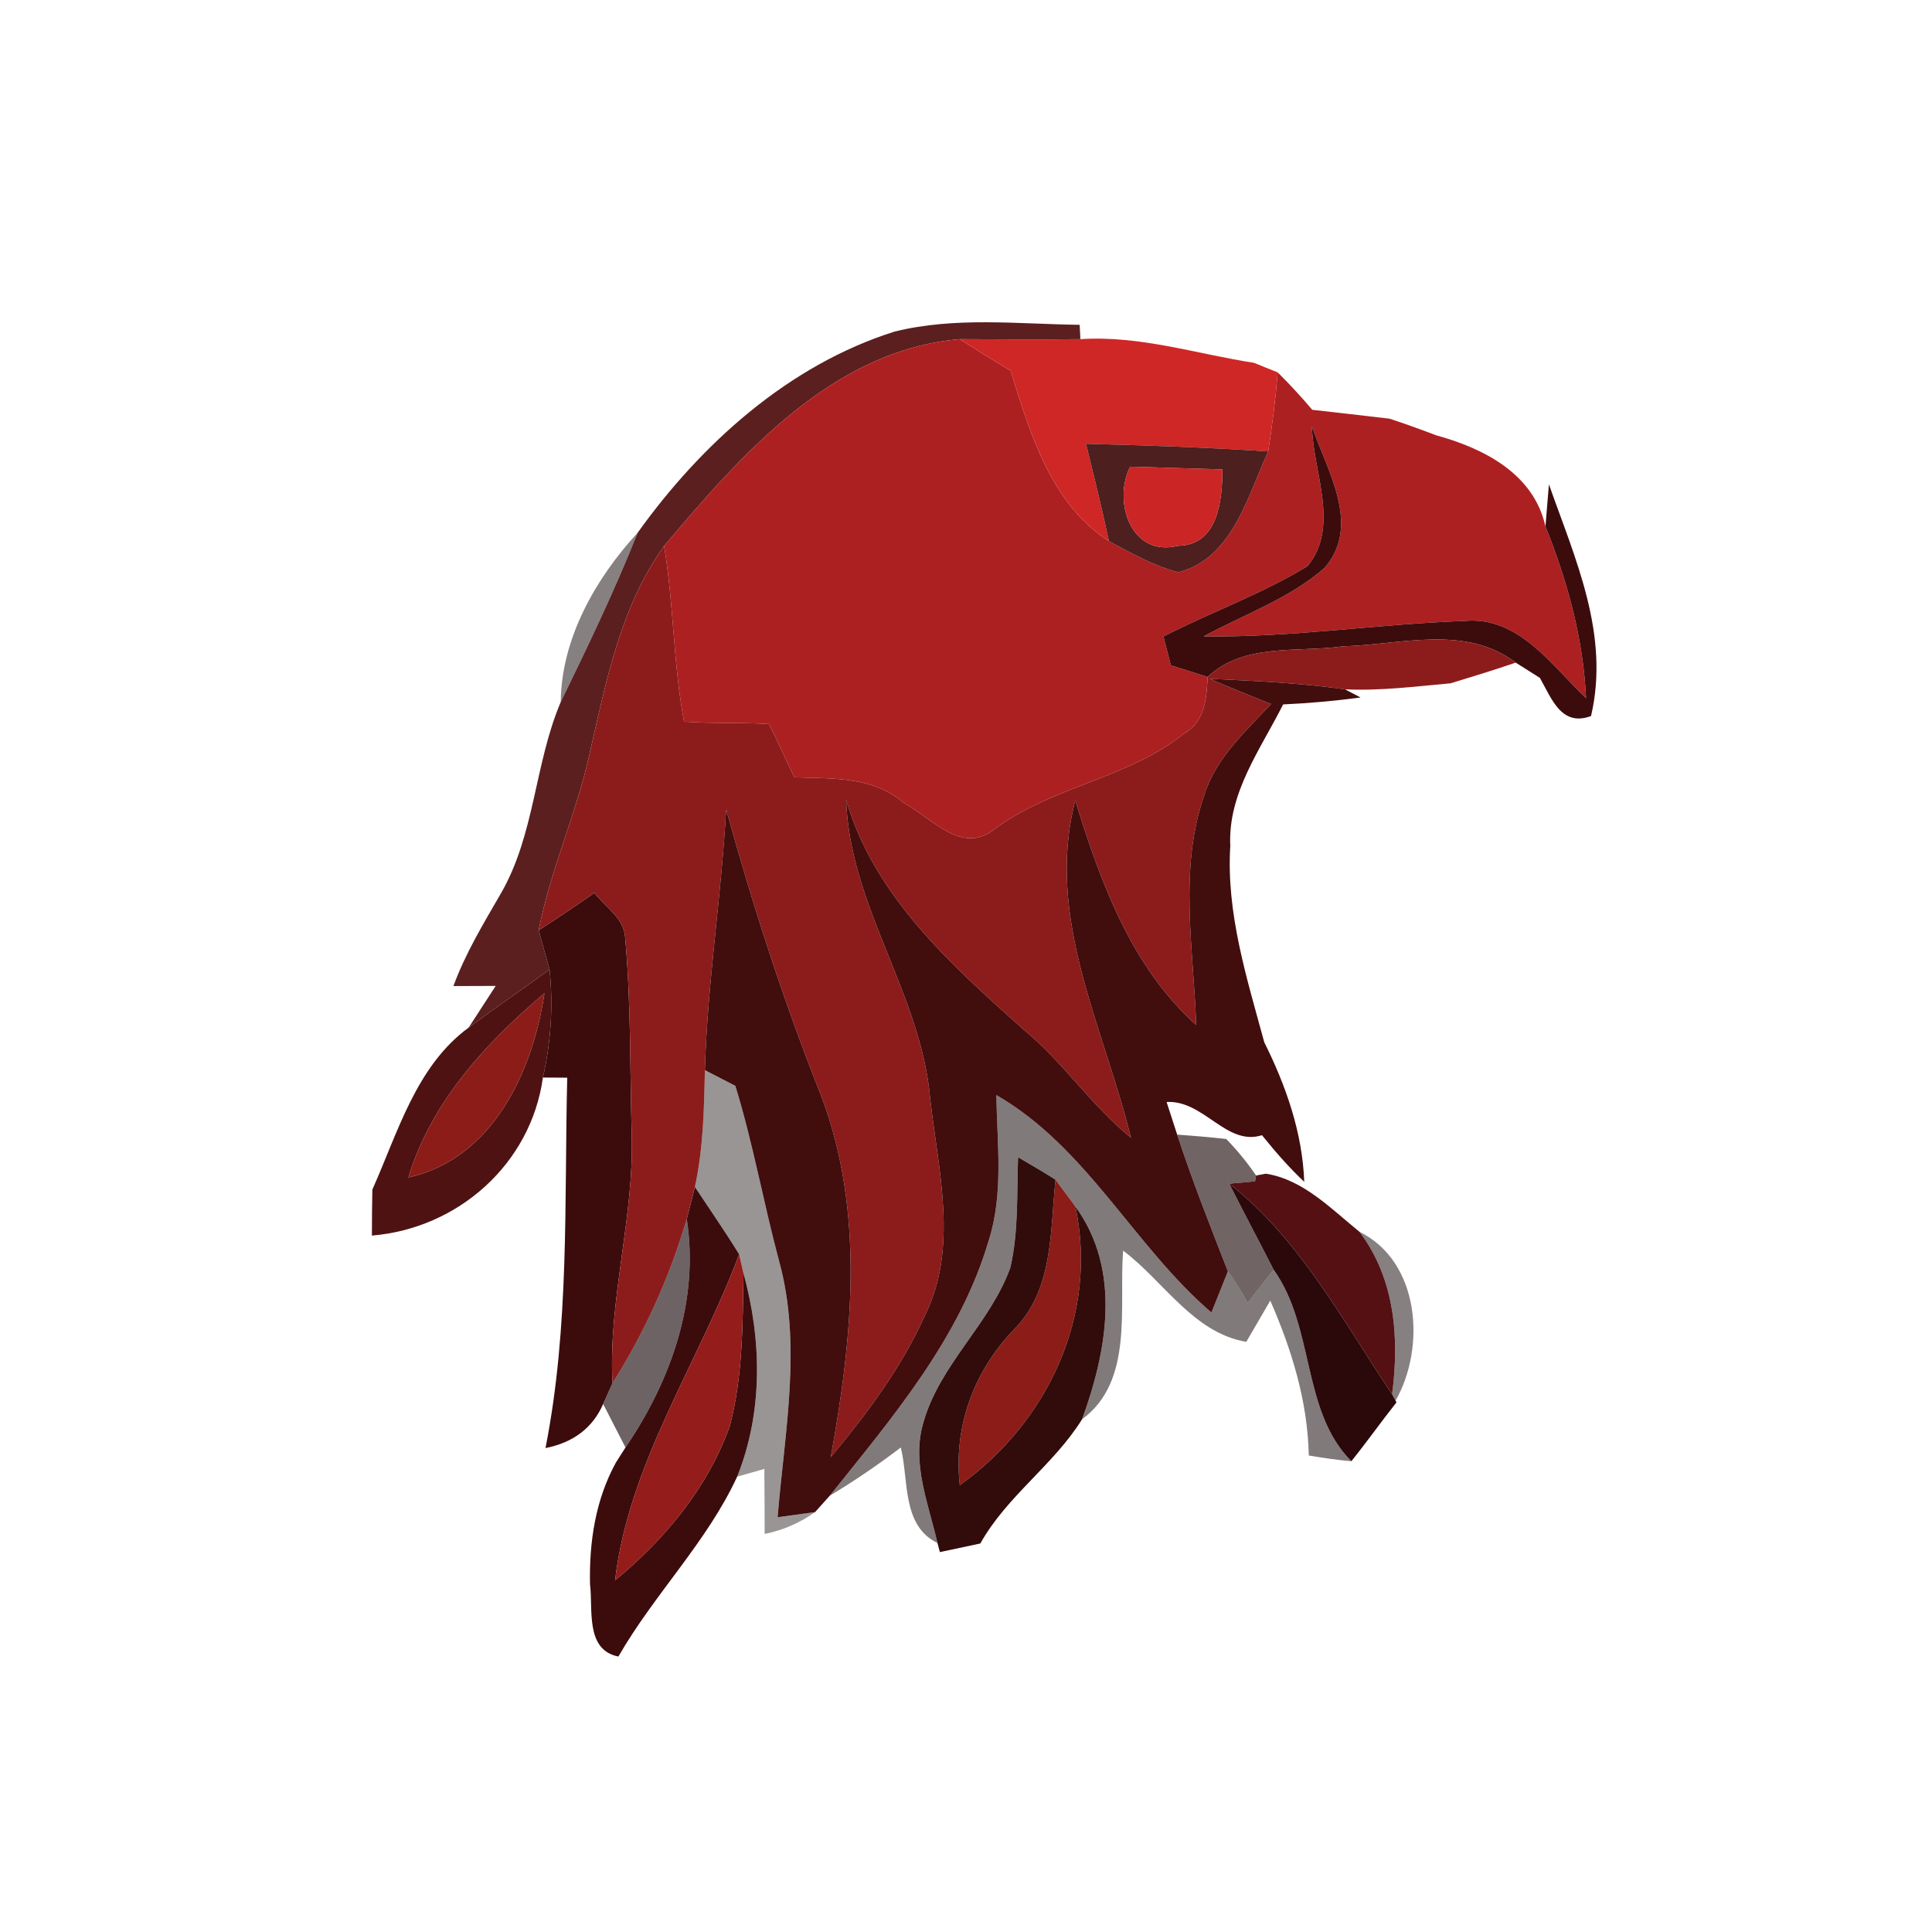 <svg xmlns="http://www.w3.org/2000/svg" width="128pt" height="128pt" viewBox="0 0 128 128"><path fill="#501010" d="M59.26 21.97c4.02-1 8.18-.5 12.27-.45l.05.95c-2.67.03-5.33.01-8 0-8.44.73-14.46 7.64-19.58 13.7-2.91 4.06-3.85 9.02-4.94 13.77-.87 3.97-2.6 7.7-3.37 11.69l.72 2.6c-1.78 1.3-3.6 2.54-5.36 3.85.45-.69 1.34-2.07 1.79-2.76-.7 0-2.1.01-2.8.01.79-2.16 1.99-4.14 3.14-6.13 2.26-3.9 2.23-8.59 3.97-12.69 1.8-3.69 3.58-7.4 5.1-11.22 4.21-5.88 9.99-11.1 17.01-13.32z" opacity=".93"/><path fill="#ad2021" d="M44 36.17c5.12-6.06 11.14-12.97 19.58-13.7 1.12.71 2.24 1.41 3.38 2.09 1.28 4.13 2.66 8.81 6.51 11.29 1.47.79 2.96 1.64 4.59 2.06 3.58-.89 4.6-5.05 5.96-8 .27-1.74.49-3.48.63-5.24.8.79 1.56 1.62 2.29 2.48 1.71.19 3.42.39 5.13.59 1.03.34 2.06.71 3.08 1.1 3.14.86 6.47 2.54 7.24 6.04 1.46 3.63 2.51 7.45 2.69 11.38-2.28-2.18-4.48-5.46-8.06-5.12-5.76.2-11.49 1.11-17.27 1.02 2.67-1.45 5.68-2.5 7.99-4.52 2.48-2.81.18-6.46-.82-9.39.06 3 1.88 6.64-.3 9.26-3.02 1.85-6.39 3.04-9.54 4.66.13.47.37 1.43.49 1.91.61.19 1.83.57 2.44.77-.07 1.4-.18 2.96-1.55 3.74-3.72 3-8.77 3.5-12.6 6.36-2.15 1.72-4.18-.8-5.99-1.76-2.02-1.76-4.75-1.6-7.24-1.69-.58-1.17-1.09-2.37-1.68-3.53-1.88-.12-3.76-.02-5.63-.16-.72-3.85-.68-7.78-1.32-11.64z"/><path fill="#ce2726" d="M63.58 22.47c2.67.01 5.33.03 8 0 3.92-.26 7.69.98 11.51 1.57.39.16 1.17.48 1.56.63-.14 1.76-.36 3.5-.63 5.24-4.02-.27-8.04-.4-12.07-.51.53 2.15 1.06 4.29 1.52 6.45-3.85-2.48-5.23-7.16-6.51-11.29-1.14-.68-2.26-1.38-3.38-2.09z"/><g fill="#3c0c0d"><path d="M86.92 28.25c1 2.93 3.3 6.58.82 9.39-2.31 2.02-5.32 3.07-7.99 4.52 5.78.09 11.51-.82 17.27-1.02 3.58-.34 5.78 2.94 8.06 5.12-.18-3.93-1.23-7.75-2.69-11.38.06-.7.17-2.1.23-2.79 1.75 4.96 4.05 9.95 2.79 15.35-1.97.73-2.61-1.16-3.39-2.53-.4-.25-1.2-.76-1.6-1.01-3.35-2.54-7.62-1.18-11.43-1.08-3 .43-6.57-.25-8.98 2.03-.61-.2-1.83-.58-2.44-.77-.12-.48-.36-1.44-.49-1.91 3.15-1.62 6.52-2.81 9.54-4.66 2.18-2.62.36-6.26.3-9.26zM35.69 61.63c1.25-.8 2.48-1.63 3.69-2.48.71.95 1.99 1.68 2.04 2.99.39 4.29.31 8.6.43 12.91.19 5.58-1.56 11.01-1.27 16.59-.21.46-.42.92-.62 1.38-.69 1.58-1.97 2.55-3.82 2.92 1.6-8.11 1.24-16.33 1.44-24.54l-1.61-.01c.53-2.34.69-4.77.44-7.16l-.72-2.6zM45.5 80.76c.13-.53.41-1.59.54-2.12.98 1.48 2 2.95 2.93 4.46-2.69 7.22-7.3 13.81-8.22 21.6 3.3-2.72 6.15-6.15 7.6-10.22.87-3.29.85-6.74.91-10.12 1.21 4.42 1.3 9.17-.42 13.47-2 4.33-5.49 7.78-7.87 11.92-2.22-.44-1.67-3.15-1.88-4.79-.06-2.8.36-5.6 1.72-8.07l.63-.99c3.02-4.45 4.89-9.71 4.06-15.14z"/></g><path fill="#410f0e" d="M71.95 29.4c4.03.11 8.05.24 12.07.51-1.36 2.95-2.38 7.11-5.96 8-1.63-.42-3.12-1.27-4.59-2.06-.46-2.16-.99-4.3-1.52-6.45m2.93 1.52c-1.17 2.28.04 6.02 3.16 5.24 2.68-.03 2.94-3.05 2.95-5.06l-6.11-.18z" opacity=".93"/><path fill="#cb2526" d="M74.88 30.92l6.11.18c-.01 2.01-.27 5.03-2.95 5.06-3.12.78-4.33-2.96-3.16-5.24z"/><path fill="#0f0304" d="M37.15 46.51c.04-4.21 2.31-8.19 5.1-11.22-1.52 3.82-3.3 7.53-5.1 11.22z" opacity=".5"/><path fill="#8c1c1b" d="M39.06 49.94c1.09-4.75 2.03-9.71 4.94-13.77.64 3.86.6 7.79 1.32 11.64 1.87.14 3.75.04 5.63.16.59 1.16 1.1 2.36 1.68 3.53 2.49.09 5.22-.07 7.24 1.69 1.81.96 3.84 3.48 5.99 1.76 3.83-2.86 8.88-3.36 12.6-6.36 1.37-.78 1.48-2.34 1.55-3.74 2.41-2.28 5.98-1.6 8.98-2.03 3.81-.1 8.08-1.46 11.43 1.08-1.43.49-2.87.93-4.31 1.37-2.33.21-4.66.51-7 .4-2.98-.42-5.98-.56-8.97-.7 1.35.58 2.7 1.13 4.07 1.67-1.68 1.82-3.64 3.56-4.41 6-1.73 4.92-.72 10.2-.55 15.27-4.32-3.89-6.34-9.47-8.01-14.88-2.02 7.77 1.89 15.01 3.69 22.35-2.63-2.13-4.5-5.02-7.12-7.17-4.79-4.28-9.9-8.83-11.75-15.22.23 7.06 4.97 12.85 5.57 19.82.53 4.72 1.88 9.84-.34 14.32-1.55 3.46-3.84 6.52-6.25 9.41 1.44-7.91 2.28-16.25-.64-23.95-2.46-6.19-4.51-12.53-6.29-18.96-.32 5.77-1.24 11.49-1.41 17.27-.05 2.59-.11 5.2-.66 7.74-.13.53-.41 1.59-.54 2.12-1.13 3.84-2.78 7.5-4.92 10.88-.29-5.58 1.46-11.01 1.27-16.59-.12-4.31-.04-8.62-.43-12.91-.05-1.31-1.33-2.04-2.04-2.99-1.21.85-2.44 1.68-3.69 2.48.77-3.99 2.5-7.72 3.37-11.69z"/><path fill="#420d0d" d="M80.14 44.97c2.99.14 5.99.28 8.97.7l1.03.54c-1.7.23-3.41.38-5.13.46-1.49 2.97-3.67 5.87-3.5 9.37-.28 4.46 1.1 8.77 2.25 13.01 1.44 2.89 2.53 5.99 2.65 9.25-1.02-.96-1.93-2.01-2.8-3.09-2.36.75-3.85-2.34-6.32-2.2l.7 2.16c1 3.06 2.19 6.06 3.36 9.06-.27.68-.82 2.05-1.09 2.73C75.11 82.53 72 76 66.01 72.55c.05 3.21.49 6.53-.51 9.65-1.91 6.49-6.39 11.72-10.53 16.9-.24.27-.73.81-.97 1.08-.62.09-1.86.25-2.48.34.46-5.64 1.63-11.42.09-17-1.03-3.84-1.72-7.78-2.89-11.58-.5-.26-1.51-.78-2.02-1.04.17-5.78 1.09-11.5 1.41-17.27 1.78 6.43 3.83 12.77 6.29 18.96 2.92 7.7 2.08 16.04.64 23.95 2.41-2.89 4.7-5.95 6.25-9.41 2.22-4.48.87-9.6.34-14.32-.6-6.97-5.34-12.76-5.57-19.82 1.85 6.39 6.96 10.94 11.75 15.22 2.62 2.15 4.49 5.04 7.12 7.17-1.8-7.34-5.71-14.58-3.69-22.35 1.67 5.41 3.69 10.99 8.01 14.88-.17-5.07-1.18-10.35.55-15.27.77-2.44 2.73-4.18 4.41-6-1.37-.54-2.72-1.09-4.07-1.67z"/><path fill="#4f1213" d="M31.05 68.08c1.76-1.31 3.58-2.55 5.36-3.85.25 2.39.09 4.82-.44 7.16-.8 5.74-5.63 10-11.33 10.47 0-1.02.01-2.04.03-3.05 1.69-3.77 2.89-8.17 6.38-10.73m-3.99 9.93c5.59-1.24 8.24-7.03 9.01-12.2-3.88 3.28-7.52 7.23-9.01 12.2z"/><g fill="#8c1c18"><path d="M27.06 78.01c1.49-4.97 5.13-8.92 9.01-12.2-.77 5.17-3.42 10.96-9.01 12.2zM67.17 88.09c2.63-2.63 2.4-6.5 2.76-9.93.33.45.99 1.34 1.32 1.78 1.52 7.18-1.83 14.29-7.66 18.46-.43-3.86.91-7.53 3.58-10.31z"/></g><path fill="#0d0303" d="M46.7 70.9c.51.26 1.52.78 2.02 1.04 1.17 3.8 1.86 7.74 2.89 11.58 1.54 5.58.37 11.36-.09 17 .62-.09 1.86-.25 2.48-.34-1.01.72-2.12 1.2-3.34 1.45 0-1.44-.01-2.87-.02-4.31-.45.13-1.35.39-1.8.51 1.72-4.3 1.63-9.05.42-13.47l-.29-1.26c-.93-1.51-1.95-2.98-2.93-4.46.55-2.54.61-5.15.66-7.74z" opacity=".42"/><path fill="#120404" d="M66.01 72.55C72 76 75.11 82.53 80.26 86.96c.27-.68.82-2.05 1.09-2.73.48.67.92 1.36 1.31 2.08.57-.73 1.14-1.46 1.72-2.19 2.74 3.82 1.84 9.37 5.15 12.69-.94-.08-1.88-.22-2.82-.38-.07-3.58-1.13-7.01-2.55-10.26-.4.68-1.19 2.05-1.59 2.73-3.53-.6-5.47-4.03-8.16-6.04-.29 3.69.73 8.64-2.72 11.17 1.66-4.54 2.62-9.88-.44-14.09-.33-.44-.99-1.33-1.32-1.78-.81-.52-1.65-1-2.48-1.49-.09 2.44.04 4.92-.51 7.31-1.35 3.74-4.69 6.42-5.77 10.29-.79 2.67.35 5.37.94 7.96-2.38-1.16-1.89-4.17-2.43-6.33-1.51 1.15-3.08 2.22-4.71 3.2 4.14-5.18 8.62-10.41 10.53-16.9 1-3.12.56-6.44.51-9.65z" opacity=".53"/><path fill="#1a0606" d="M77.99 75.17c1.08.08 2.17.17 3.25.29.73.75 1.39 1.56 1.98 2.42l-.07.39-1.71.15c.96 1.91 1.97 3.79 2.94 5.7-.58.73-1.15 1.46-1.72 2.19-.39-.72-.83-1.41-1.31-2.08-1.17-3-2.36-6-3.36-9.06z" opacity=".62"/><path fill="#310c0b" d="M67.45 76.67c.83.49 1.67.97 2.48 1.49-.36 3.43-.13 7.3-2.76 9.93-2.67 2.78-4.01 6.45-3.58 10.31 5.83-4.17 9.18-11.28 7.66-18.46 3.06 4.21 2.1 9.55.44 14.09-1.89 3.04-4.99 5.09-6.74 8.23-.9.19-1.79.38-2.68.57l-.16-.6c-.59-2.59-1.73-5.29-.94-7.96 1.08-3.87 4.42-6.55 5.77-10.29.55-2.39.42-4.87.51-7.31z"/><path fill="#551013" d="M83.15 78.27l.07-.39.65-.12c2.48.39 4.33 2.34 6.2 3.85 2.35 3.12 2.65 7.01 2.16 10.76-3.28-4.88-6.08-10.24-10.79-13.95l1.71-.15z"/><path fill="#2b090b" d="M81.44 78.42c4.71 3.71 7.51 9.07 10.79 13.95l.23.43.06.11c-1.02 1.29-1.96 2.62-2.99 3.9-3.31-3.32-2.41-8.87-5.15-12.69-.97-1.91-1.98-3.79-2.94-5.7z"/><path fill="#160405" d="M45.5 80.76c.83 5.43-1.04 10.69-4.06 15.14l-1.48-2.88c.2-.46.41-.92.62-1.38 2.14-3.38 3.79-7.04 4.92-10.88z" opacity=".62"/><path fill="#110303" d="M90.07 81.61c4 1.97 4.41 7.64 2.39 11.19l-.23-.43c.49-3.75.19-7.64-2.16-10.76z" opacity=".5"/><path fill="#941c1b" d="M40.75 104.7c.92-7.79 5.53-14.38 8.22-21.6l.29 1.26c-.06 3.38-.04 6.83-.91 10.12-1.45 4.07-4.3 7.5-7.6 10.22z"/></svg>